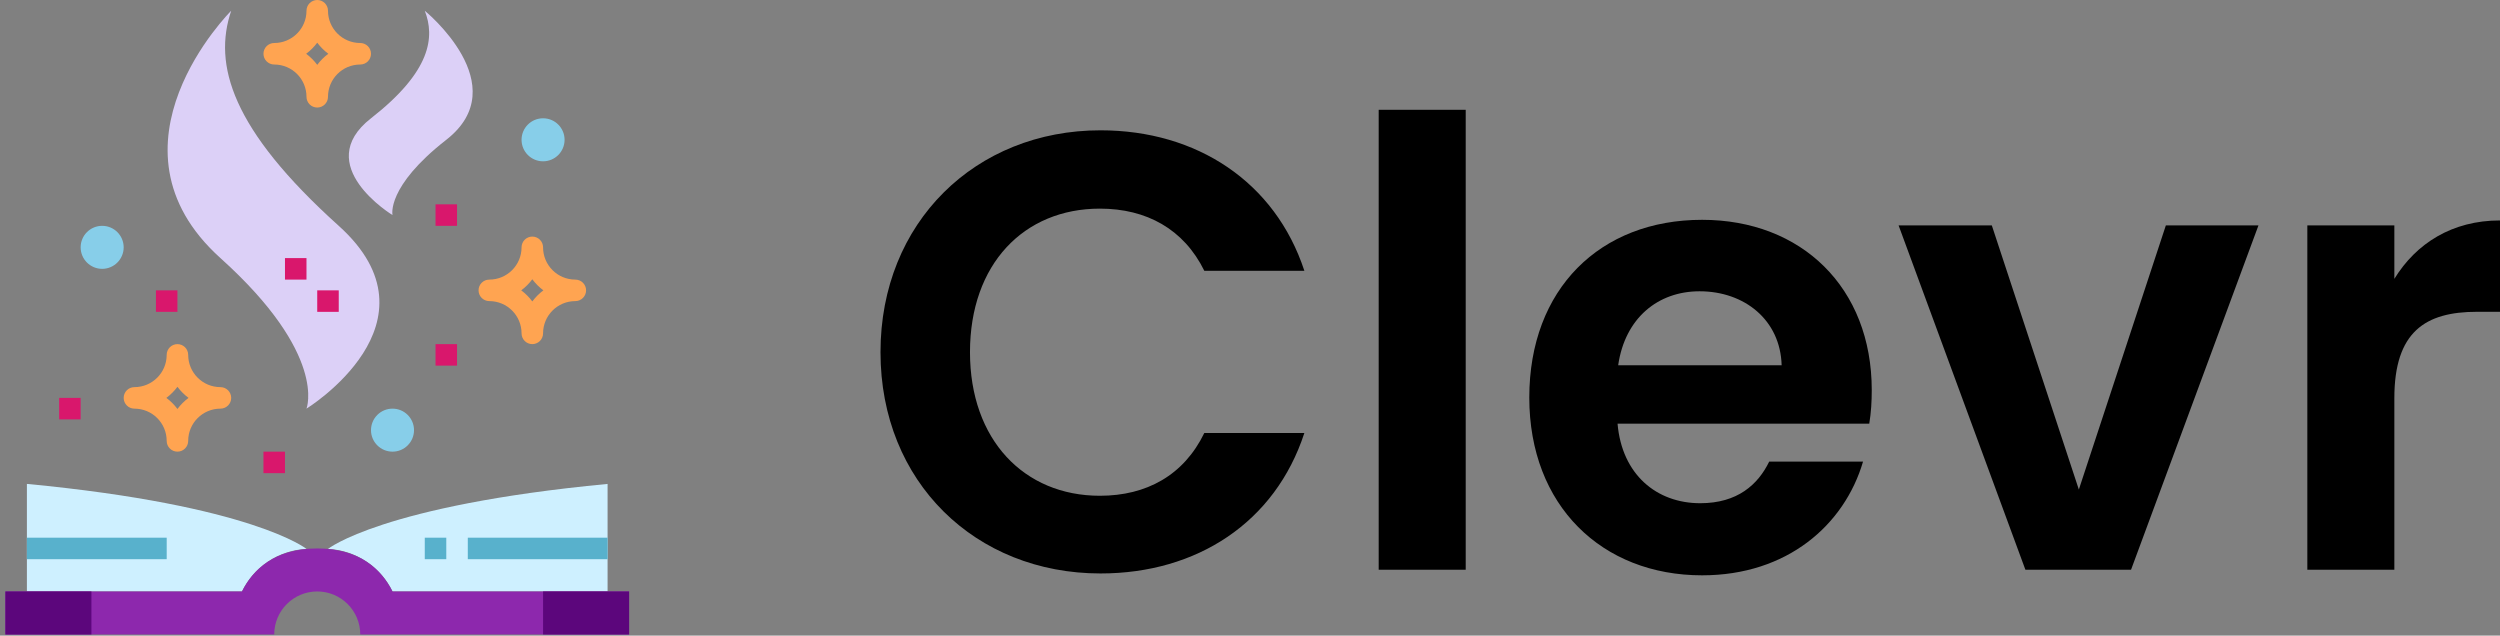 <svg width="177" height="45" viewBox="0 0 177 45" fill="none" xmlns="http://www.w3.org/2000/svg">
<rect x="0" y="0" width="177" height="45" fill="#808080" stroke="none"/>
<g id="logo">
<g id="Clevr">
<path d="M62.339 24.936C62.339 34.132 69.071 40.601 77.916 40.601C84.737 40.601 90.281 36.992 92.349 30.656H85.265C83.813 33.648 81.172 35.1 77.872 35.1C72.504 35.1 68.675 31.14 68.675 24.936C68.675 18.687 72.504 14.771 77.872 14.771C81.172 14.771 83.813 16.223 85.265 19.171H92.349C90.281 12.879 84.737 9.226 77.916 9.226C69.071 9.226 62.339 15.739 62.339 24.936Z" fill="black"/>
<path d="M97.611 40.337H103.772V7.774H97.611V40.337Z" fill="black"/>
<path d="M120.331 20.623C123.5 20.623 126.052 22.647 126.14 25.86H114.567C115.051 22.515 117.383 20.623 120.331 20.623ZM131.904 32.68H125.26C124.468 34.308 123.016 35.628 120.375 35.628C117.295 35.628 114.831 33.604 114.523 29.996H132.344C132.476 29.204 132.52 28.412 132.52 27.62C132.52 20.359 127.548 15.563 120.507 15.563C113.291 15.563 108.274 20.447 108.274 28.148C108.274 35.804 113.423 40.733 120.507 40.733C126.536 40.733 130.584 37.169 131.904 32.68Z" fill="black"/>
<path d="M134.421 15.959L143.398 40.337H150.878L159.899 15.959H153.342L147.182 34.66L141.021 15.959H134.421Z" fill="black"/>
<path d="M169.52 28.192C169.52 23.483 171.72 22.075 175.372 22.075H177V15.607C173.612 15.607 171.06 17.235 169.52 19.743V15.959H163.359V40.337H169.52V28.192Z" fill="black"/>
</g>
<g id="icon">
<path id="Vector" d="M21.699 38.863C21.699 38.863 17.892 35.784 1.904 34.261V41.875H17.131C17.988 40.11 19.74 38.955 21.699 38.863Z" fill="#CEF0FF"/>
<path id="Vector_2" d="M23.222 38.863C23.222 38.863 27.029 35.784 43.017 34.261V41.875H27.79C26.933 40.11 25.181 38.955 23.222 38.863Z" fill="#CEF0FF"/>
<path id="Vector_3" d="M1.904 38.068H11.802V39.591H1.904V38.068Z" fill="#58B1CC"/>
<path id="Vector_4" d="M33.12 38.068H43.017V39.591H33.12V38.068Z" fill="#58B1CC"/>
<path id="Vector_5" d="M30.074 38.068H31.597V39.591H30.074V38.068Z" fill="#58B1CC"/>
<path id="Vector_6" d="M21.699 28.932C21.699 28.932 31.597 22.841 23.983 15.989C16.369 9.136 15.084 4.568 16.369 0.761C16.369 0.761 6.768 10.316 15.608 18.273C23.222 25.125 21.699 28.932 21.699 28.932Z" fill="#DCD0F7"/>
<path id="Vector_7" d="M27.79 15.227C27.79 15.227 21.996 11.708 26.267 8.375C30.538 5.042 30.795 2.613 30.074 0.761C30.074 0.761 36.556 6.027 31.597 9.898C27.326 13.231 27.79 15.227 27.79 15.227Z" fill="#DCD0F7"/>
<path id="Vector_8" d="M22.46 20.557H23.983V22.079H22.46V20.557Z" fill="#D9176C"/>
<path id="Vector_9" d="M20.176 18.273H21.699V19.796H20.176V18.273Z" fill="#D9176C"/>
<path id="Vector_10" d="M40.733 19.796C39.472 19.796 38.449 18.773 38.449 17.511C38.449 17.091 38.108 16.75 37.688 16.75C37.267 16.75 36.926 17.091 36.926 17.511C36.926 18.773 35.904 19.796 34.642 19.796C34.222 19.796 33.881 20.136 33.881 20.557C33.881 20.977 34.222 21.318 34.642 21.318C35.904 21.318 36.926 22.341 36.926 23.602C36.926 24.023 37.267 24.364 37.688 24.364C38.108 24.364 38.449 24.023 38.449 23.602C38.449 22.341 39.472 21.318 40.733 21.318C41.154 21.318 41.495 20.977 41.495 20.557C41.495 20.136 41.154 19.796 40.733 19.796ZM37.688 21.342C37.466 21.043 37.201 20.779 36.903 20.557C37.201 20.335 37.466 20.071 37.688 19.772C37.91 20.071 38.174 20.335 38.472 20.557C38.174 20.779 37.91 21.043 37.688 21.342Z" fill="#FFA451"/>
<path id="Vector_11" d="M15.608 27.409C14.347 27.409 13.324 26.386 13.324 25.125C13.324 24.705 12.983 24.364 12.563 24.364C12.142 24.364 11.801 24.705 11.801 25.125C11.801 26.386 10.779 27.409 9.517 27.409C9.097 27.409 8.756 27.75 8.756 28.171C8.756 28.591 9.097 28.932 9.517 28.932C10.779 28.932 11.801 29.954 11.801 31.216C11.801 31.636 12.142 31.977 12.563 31.977C12.983 31.977 13.324 31.636 13.324 31.216C13.324 29.954 14.347 28.932 15.608 28.932C16.029 28.932 16.369 28.591 16.369 28.171C16.369 27.75 16.029 27.409 15.608 27.409ZM12.563 28.955C12.341 28.657 12.076 28.392 11.778 28.171C12.076 27.948 12.341 27.684 12.563 27.386C12.785 27.684 13.049 27.948 13.348 28.171C13.049 28.392 12.785 28.657 12.563 28.955Z" fill="#FFA451"/>
<path id="Vector_12" d="M25.506 3.045C24.245 3.045 23.222 2.023 23.222 0.761C23.222 0.341 22.881 0 22.461 0C22.04 0 21.699 0.341 21.699 0.761C21.699 2.023 20.677 3.045 19.415 3.045C18.995 3.045 18.654 3.386 18.654 3.807C18.654 4.227 18.995 4.568 19.415 4.568C20.677 4.568 21.699 5.591 21.699 6.852C21.699 7.273 22.04 7.614 22.461 7.614C22.881 7.614 23.222 7.273 23.222 6.852C23.222 5.591 24.245 4.568 25.506 4.568C25.927 4.568 26.267 4.227 26.267 3.807C26.267 3.386 25.927 3.045 25.506 3.045ZM22.461 4.592C22.239 4.293 21.974 4.029 21.676 3.807C21.974 3.585 22.239 3.321 22.461 3.022C22.683 3.321 22.947 3.585 23.245 3.807C22.947 4.029 22.683 4.293 22.461 4.592Z" fill="#FFA451"/>
<g id="Group">
<path id="Vector_13" d="M30.835 14.466H32.358V15.989H30.835V14.466Z" fill="#D9176C"/>
<path id="Vector_14" d="M30.835 24.364H32.358V25.886H30.835V24.364Z" fill="#D9176C"/>
<path id="Vector_15" d="M11.04 20.557H12.562V22.079H11.04V20.557Z" fill="#D9176C"/>
<path id="Vector_16" d="M18.653 31.977H20.176V33.5H18.653V31.977Z" fill="#D9176C"/>
<path id="Vector_17" d="M4.188 28.171H5.71V29.693H4.188V28.171Z" fill="#D9176C"/>
</g>
<path id="Vector_18" d="M29.312 30.455C29.312 31.296 28.631 31.977 27.79 31.977C26.949 31.977 26.267 31.296 26.267 30.455C26.267 29.614 26.949 28.932 27.79 28.932C28.631 28.932 29.312 29.614 29.312 30.455Z" fill="#87CEE9"/>
<path id="Vector_19" d="M8.756 17.511C8.756 18.352 8.074 19.034 7.233 19.034C6.392 19.034 5.71 18.352 5.71 17.511C5.71 16.671 6.392 15.989 7.233 15.989C8.074 15.989 8.756 16.671 8.756 17.511Z" fill="#87CEE9"/>
<path id="Vector_20" d="M39.972 9.898C39.972 10.739 39.29 11.421 38.449 11.421C37.608 11.421 36.926 10.739 36.926 9.898C36.926 9.057 37.608 8.375 38.449 8.375C39.29 8.375 39.972 9.057 39.972 9.898Z" fill="#87CEE9"/>
<path id="Vector_21" d="M25.506 44.92C25.506 43.239 24.142 41.875 22.46 41.875C20.779 41.875 19.415 43.239 19.415 44.92H0.381V41.875H17.131C17.892 40.352 19.415 38.83 22.46 38.83C25.506 38.83 27.029 40.352 27.79 41.875H44.54V44.92H25.506Z" fill="#8D28AD"/>
<path id="Vector_22" d="M0.381 41.875H6.472V44.92H0.381V41.875Z" fill="#5C067C"/>
<path id="Vector_23" d="M38.449 41.875H44.54V44.92H38.449V41.875Z" fill="#5C067C"/>
</g>
</g>
</svg>
